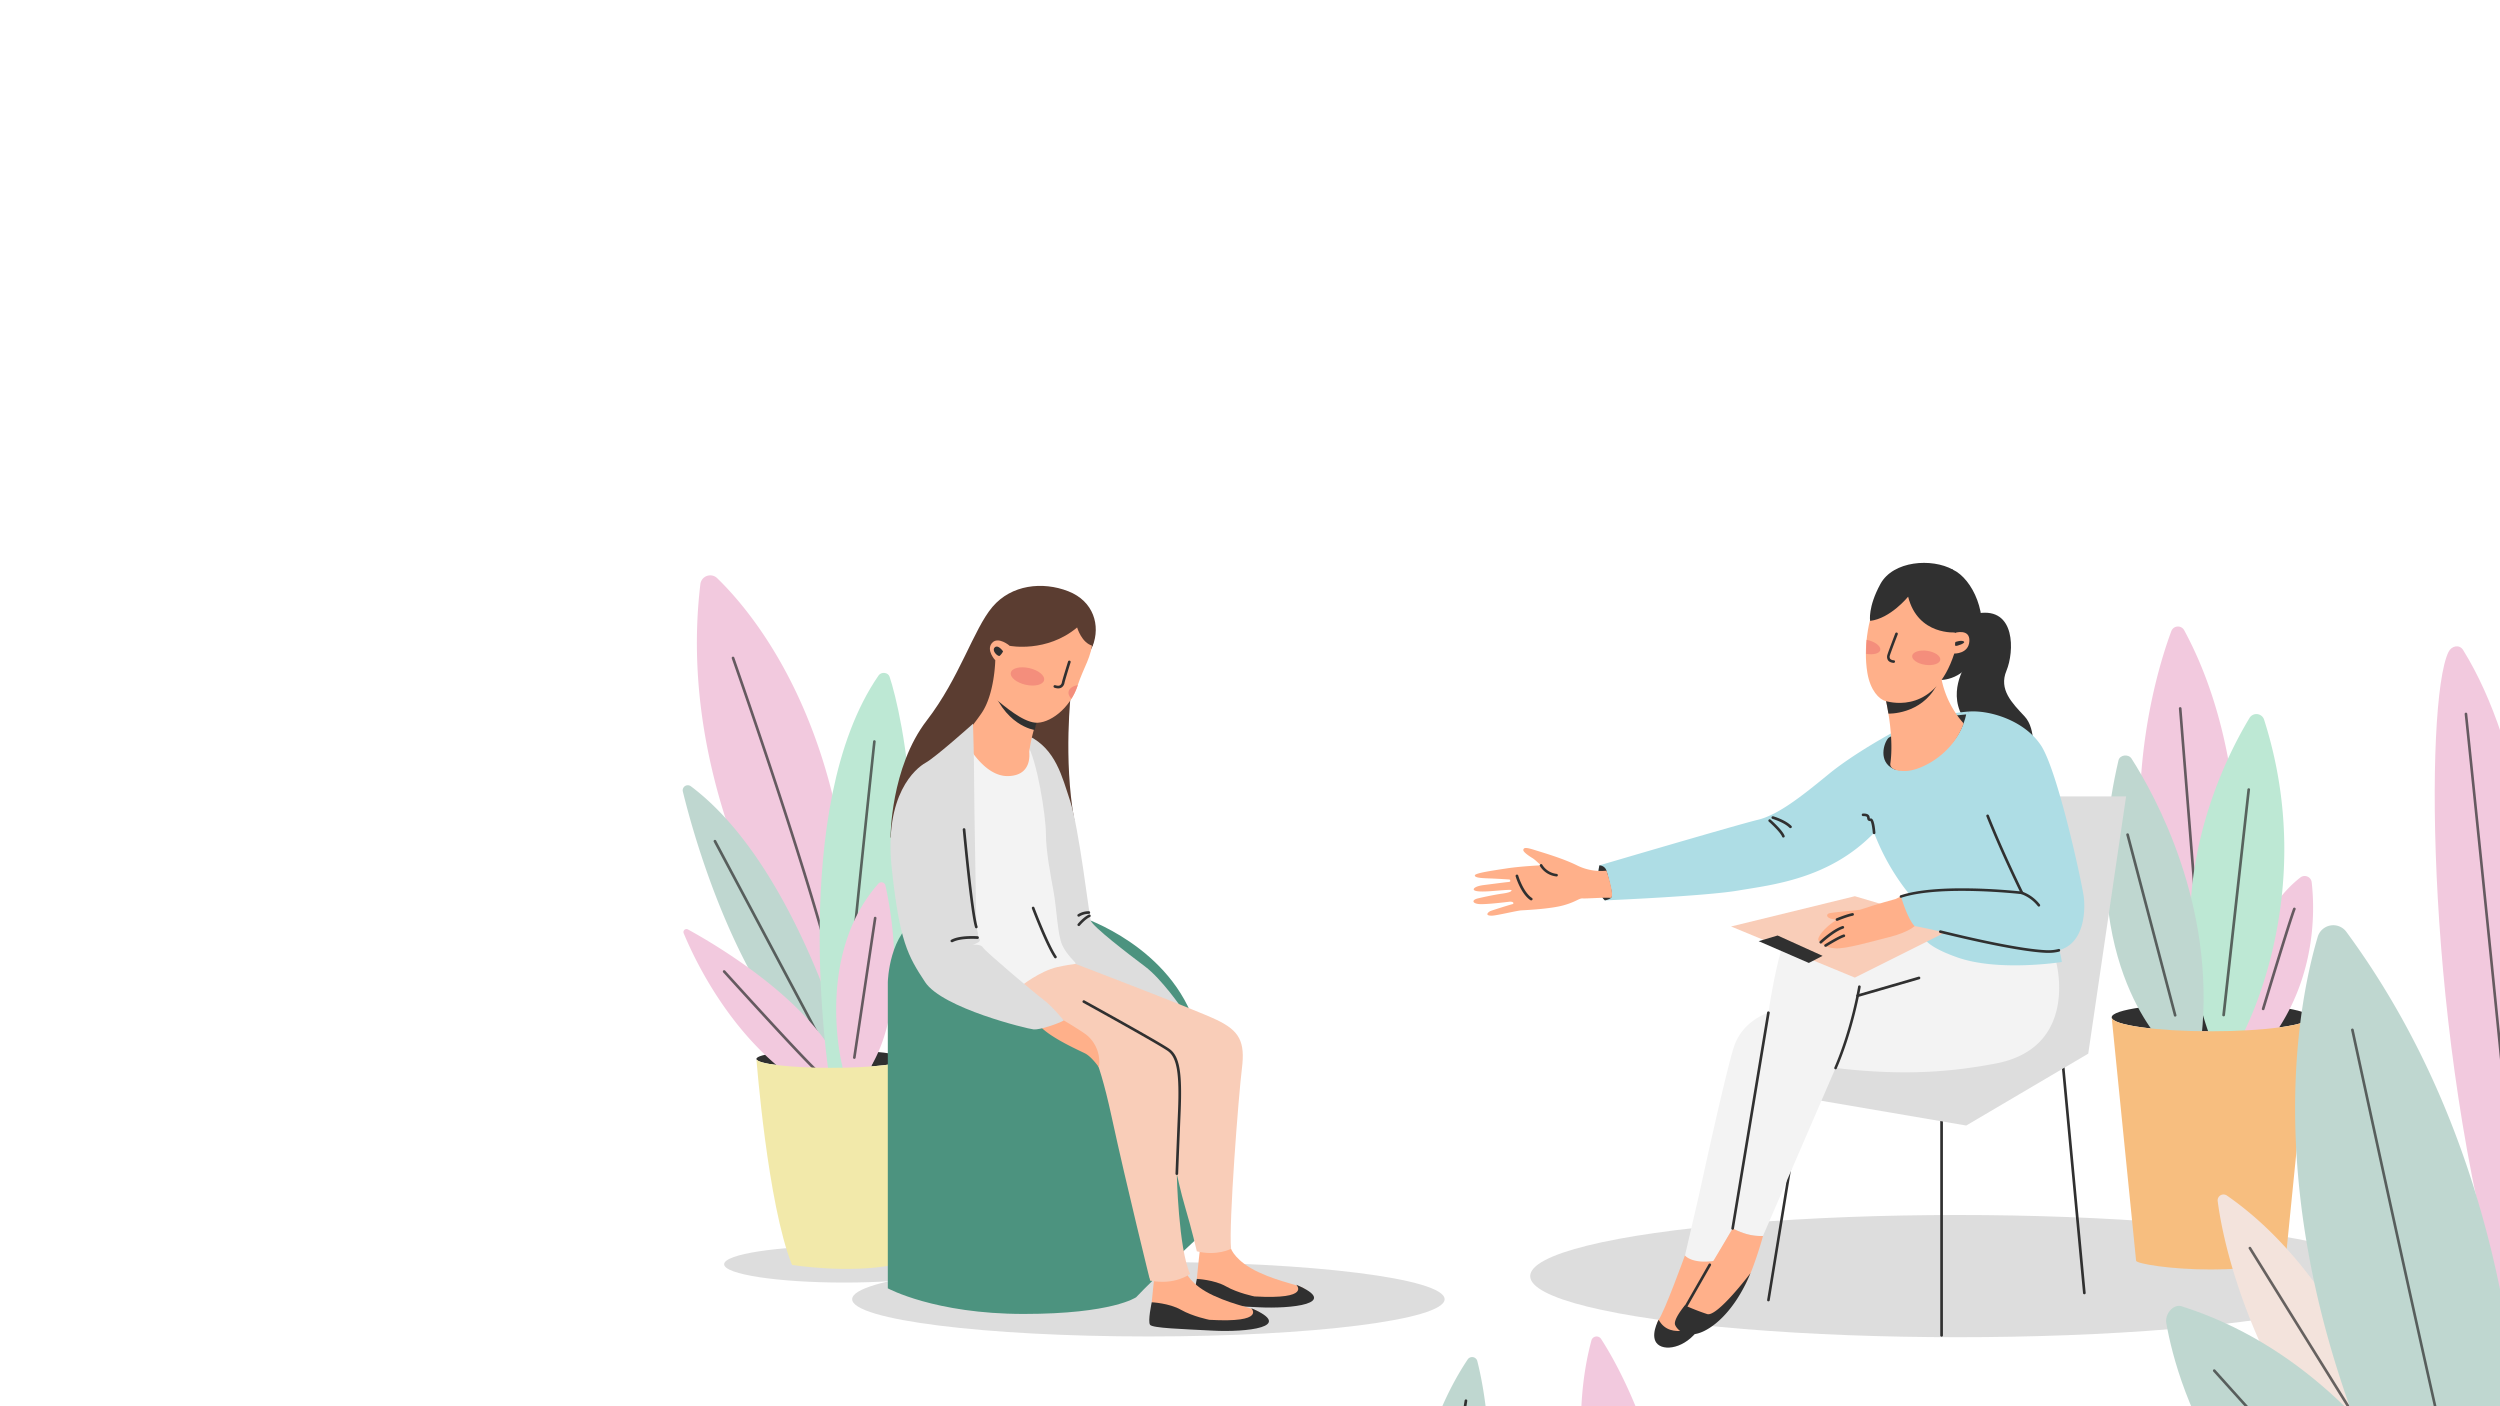 <svg id="Layer_1" data-name="Layer 1" xmlns="http://www.w3.org/2000/svg" xmlns:xlink="http://www.w3.org/1999/xlink" viewBox="0 0 1920 1080">
  <defs>
    <style>
      .cls-1 {
        fill: none;
      }

      .cls-2, .cls-5 {
        fill: #303030;
      }

      .cls-3 {
        fill: #ddd;
      }

      .cls-4 {
        fill: #f2c9de;
      }

      .cls-5 {
        opacity: 0.72;
      }

      .cls-6 {
        fill: #bfd7d0;
      }

      .cls-7 {
        fill: #bde8d4;
      }

      .cls-8 {
        fill: #f2e9aa;
      }

      .cls-9 {
        fill: #ffb08a;
      }

      .cls-10 {
        fill: #4c937f;
      }

      .cls-11 {
        fill: #5b3d31;
      }

      .cls-12 {
        fill: #f9cdb8;
      }

      .cls-13 {
        fill: #f3f3f3;
      }

      .cls-14 {
        fill: #f48e7c;
      }

      .cls-15 {
        fill: #f7be7f;
      }

      .cls-16 {
        fill: #aedde5;
      }

      .cls-17 {
        clip-path: url(#clip-path);
      }

      .cls-18 {
        fill: #f3e3dc;
      }
    </style>
    <clipPath id="clip-path">
      <polygon class="cls-1" points="1965.34 1096 282.88 1096 282.88 1049.79 282.88 15 1965.34 15 1965.34 945 1965.34 1096"/>
    </clipPath>
  </defs>
  <g>
    <g>
      <path class="cls-2" d="M695.53,813.26c0,3.78-25.66,6.84-57.3,6.84s-57.3-3.06-57.3-6.84,25.65-6.84,57.3-6.84S695.53,809.48,695.53,813.26Z"/>
      <ellipse class="cls-3" cx="648.28" cy="970.94" rx="92.15" ry="14.07"/>
      <path class="cls-4" d="M640.79,791S515.48,634.79,537.9,448.52A7.63,7.63,0,0,1,550.75,444c31,30,116.78,133.08,102,345.35Z"/>
      <path class="cls-5" d="M638.23,742.45a1,1,0,0,1-1-.77c-21.12-82-74.69-234.43-75.23-236a1,1,0,1,1,1.94-.68c.53,1.53,54.13,154.07,75.28,236.13a1,1,0,0,1-.74,1.25A1.07,1.07,0,0,1,638.23,742.45Z"/>
      <path class="cls-6" d="M654.26,824.38s-40.25-158-123.65-220.5a3.91,3.91,0,0,0-6.19,4c8.7,35.57,42.64,157.69,111.24,216.5A25.84,25.84,0,0,0,654.26,824.38Z"/>
      <path class="cls-5" d="M633.74,806.16a1,1,0,0,1-.91-.55c-12.05-22.82-83.94-157.7-84.67-159.06a1,1,0,0,1,1.82-1c.72,1.36,72.62,136.25,84.66,159.08a1,1,0,0,1-.42,1.38A1.07,1.07,0,0,1,633.74,806.16Z"/>
      <path class="cls-4" d="M525.08,716.74c7.47,18.13,33.37,74,81.72,109.56,0,0,45.25,9.8,41.69,0C628.64,771.72,550,725.67,528.34,713.81A2.32,2.32,0,0,0,525.08,716.74Z"/>
      <path class="cls-5" d="M628,824.12a1,1,0,0,1-.68-.26c-11.45-10.18-69.45-74.32-71.92-77.05a1,1,0,0,1,1.53-1.37c.6.66,60.38,66.78,71.76,76.89a1,1,0,0,1,.08,1.45A1,1,0,0,1,628,824.12Z"/>
      <path class="cls-7" d="M636.48,824.38s-31.22-205.11,38.29-305.65c2.1-3,7.29-2.45,8.43,1,9.16,27.18,40.55,165.54-14.37,299.67Z"/>
      <path class="cls-5" d="M653.53,748.44h0a1,1,0,0,1-1-1.07c.85-17.78,17.8-176.35,18-178a1,1,0,0,1,2,.22c-.17,1.6-17.11,160.1-18,177.83A1,1,0,0,1,653.53,748.44Z"/>
      <path class="cls-4" d="M646.57,817.32s-20.7-83.37,28-138.67A3.15,3.15,0,0,1,680,680c4.63,20.6,17.63,92.18-12.3,141.15l-19.24,5.13Z"/>
      <path class="cls-5" d="M656.19,813.22H656a1,1,0,0,1-.87-1.17l16-107.12a1,1,0,0,1,2,.31l-16,107.11A1,1,0,0,1,656.19,813.22Z"/>
      <path class="cls-8" d="M695.53,813.26c0,3.78-25.66,6.84-57.3,6.84s-57.3-3.06-57.3-6.84c0,0,8.55,112,27.36,158.22,0,0,42.77,6.84,77.83,0Z"/>
    </g>
    <g>
      <ellipse class="cls-3" cx="881.96" cy="997.8" rx="227.5" ry="28.61"/>
      <g>
        <path class="cls-9" d="M945.47,959.08s3.2,9.62,21.16,18,32.71,9.62,35.92,13.46-16.68,9.63-36.56,8.34-46.82-16.67-46.82-16.67,1.92-19.89,2.56-23.74S945.47,959.08,945.47,959.08Z"/>
        <path class="cls-2" d="M995.5,986.66s12.18,11.54-32.08,9c0,0-12.82-2.57-21.8-7.7s-22.45-5.77-22.45-5.77-3.21,14.75-1.29,17.31,24.38,3.21,48.75,4.49S1030.13,1001.41,995.5,986.66Z"/>
        <path class="cls-9" d="M910.83,977S914,986.66,932,995s32.71,9.63,35.91,13.47-16.67,9.63-36.56,8.34-46.82-16.67-46.82-16.67,1.92-19.89,2.57-23.74S910.83,977,910.83,977Z"/>
        <path class="cls-2" d="M960.86,1004.62s12.19,11.54-32.07,9c0,0-12.83-2.57-21.81-7.7s-22.45-5.77-22.45-5.77-3.21,14.75-1.28,17.31,24.37,3.21,48.75,4.49S995.5,1019.37,960.86,1004.62Z"/>
        <path class="cls-10" d="M831.51,704.65s68.41,22.23,87.23,84.66l1.71,160.79s-34.21,31.64-47.89,46.18c0,0-18,12.83-86.38,12.83s-104.34-19.67-104.34-19.67V754.25s.86-38.49,24.8-49.6S831.51,704.65,831.51,704.65Z"/>
        <path class="cls-11" d="M683.9,643.3s0-53.89,27.88-90c25.27-32.75,35.92-70.13,50.45-87.23s38.49-19.67,58.16-12,24.8,26.51,18.81,41.9l-16.67,35.49s-6,51.32,2.56,98.35l-55.16-.42Z"/>
        <path class="cls-3" d="M907.62,774.35s-15.39-22.45-28.22-32.07S839,711.49,837.71,707s-9-71.2-16-92.37c-6.08-18.23-10.9-39.12-31.43-49.38L778.06,587.7l25,159.71L903.77,784Z"/>
        <path class="cls-2" d="M828.51,711.23a1.05,1.05,0,0,1-.65-.23,1,1,0,0,1-.13-1.45c.18-.22,4.47-5.34,8.49-7.12a1,1,0,1,1,.83,1.87c-3.58,1.59-7.71,6.52-7.75,6.56A1,1,0,0,1,828.51,711.23Z"/>
        <path class="cls-2" d="M828.52,704a1,1,0,0,1-.6-1.86,15.14,15.14,0,0,1,8.29-2.33,1,1,0,1,1,0,2.06,13.35,13.35,0,0,0-7.1,1.94A1,1,0,0,1,828.52,704Z"/>
        <path class="cls-12" d="M817.82,737.15S917.24,775,934.56,783.33s21.81,16.67,19.24,37.2-10.26,119.94-8.33,138.55c0,0-10.91,5.77-26.3,1.92,0,0-3.85-16.68-9-34-3.33-11.23-6.42-25.65-6.42-25.65s1.29,57.73,10.27,77c0,0-11.55,9-30.79,5.13l-36.56-96.21L771.64,761.52l27.58-24.37Z"/>
        <path class="cls-2" d="M903.77,902.38h0a1,1,0,0,1-1-1.06s.64-16.68,1.92-47.47c1.23-29.37-.79-41.56-7.7-46.59s-64.52-36.81-65.1-37.13a1,1,0,0,1-.41-1.39,1,1,0,0,1,1.4-.41c2.37,1.31,58.29,32.16,65.32,37.27,7.66,5.57,9.82,17.77,8.54,48.34-1.28,30.78-1.92,47.46-1.92,47.46A1,1,0,0,1,903.77,902.38Z"/>
        <path class="cls-13" d="M783.61,757.67s15-12,28.65-15,14.12-1.71,13.69-3-6.84-6.41-10.26-14.11-4.28-28.22-6.42-40.2-6-31.21-6-44.89-6.84-57.3-14.53-68.85l-47.47.86-12.4,125.29L752,749.55Z"/>
        <path class="cls-2" d="M810.56,736a1,1,0,0,1-.85-.44c-6.41-9.4-16.78-36.69-17.22-37.85a1,1,0,1,1,1.92-.72c.11.28,10.72,28.21,17,37.41a1,1,0,0,1-.27,1.42A1,1,0,0,1,810.56,736Z"/>
        <path class="cls-9" d="M742.14,570.38s13.25,26.08,32.07,25.65,16.25-17.53,16.25-18.81a123.29,123.29,0,0,1,3.5-16.59,49.56,49.56,0,0,1,3.34-9.07l-37.2-28.65-16.25,34.64Z"/>
        <path class="cls-2" d="M760.1,522.91l37.2,28.65c-1.22,2.31-1.7,5.6-2.68,9.07C794.62,560.63,770.36,557.55,760.1,522.91Z"/>
        <path class="cls-9" d="M764.37,507.09s-11.54,20.53.43,29.93c6.67,5.25,20.1,17.11,30.36,18s26.51-10.26,32.5-28.65c4.48-13.76,11.12-22.66,11.12-34.21l-7.27-22.66-33.78-3L775.49,496s-9-7.69-13.68-2.14S764.37,507.09,764.37,507.09Z"/>
        <path class="cls-2" d="M770.36,500.25s-3.85-5.56-6.42-3,2.57,7.27,3.85,6.41A11.18,11.18,0,0,0,770.36,500.25Z"/>
        <path class="cls-11" d="M775.49,496s28.22,5.56,51.74-14.11c0,0,3.42,12,12,14.11l1.29-8.12-7.7-21.38-44-4.71-14.12,21.81Z"/>
        <path class="cls-2" d="M812.68,528.69a9.2,9.2,0,0,1-2.88-.53,1,1,0,1,1,.65-1.94c1.61.53,2.86.55,3.7.06a3.16,3.16,0,0,0,1.38-2.29c.44-2.16,4.56-15.36,4.73-15.92a1,1,0,0,1,1.29-.68,1,1,0,0,1,.67,1.29c-1.47,4.71-4.34,14.07-4.67,15.72a5.22,5.22,0,0,1-2.37,3.66A4.84,4.84,0,0,1,812.68,528.69Z"/>
        <path class="cls-14" d="M801.86,522.41c-.81,3.53-7.18,5.08-14.24,3.47s-12.11-5.78-11.31-9.3,7.18-5.08,14.23-3.47S802.66,518.89,801.86,522.41Z"/>
        <path class="cls-14" d="M827.72,526.16c-3.78.72-6.47,2.42-7,4.89-.42,1.83.4,3.79,2.11,5.62a46.83,46.83,0,0,0,4.86-10.34Z"/>
        <path class="cls-11" d="M764.37,507.09s-.43,26.09-10.69,40.84a157.81,157.81,0,0,1-36.56,37.84C703,596,688.9,624.9,688.9,624.9s12.19-43,23.09-52.6,28.86-49.39,28.86-49.39Z"/>
        <path class="cls-10" d="M835.14,801.93s7.06,2.56,18.6,55.8,29.51,125.72,29.51,125.72l-34.64,6.41L786.39,847.47l-2.75-65.85Z"/>
        <path class="cls-9" d="M813.55,781.62s15.39,9,21,13.25a26.91,26.91,0,0,1,9.41,24.8s-5.56-8.12-10.69-10.69-26.51-12-34.64-21Z"/>
        <path class="cls-3" d="M747.27,555.84s-28.65,25.66-36.35,29.93-32.07,24.38-26.08,80.82,12.4,67.56,25.65,87.66,78.68,35.92,83.39,36.35,18.38-4.28,23.09-6.85c0,0-8.55-10.69-15.4-15.82s-44.89-37.2-46.61-40.19-8.12-2.14-8.12-2.14,4.7-1.28,5.56-3-1.71-2.57-1.71-2.57.85-3,0-4.7-1.28-23.52-1.28-28.65-1.29-70.56-1.29-87.24S747.27,555.84,747.27,555.84Z"/>
        <path class="cls-2" d="M749.83,712.94a1,1,0,0,1-1-.71c-3.42-10.67-9.21-72.43-9.46-75.05a1,1,0,0,1,2.05-.19c.06.64,6,64.15,9.36,74.61a1,1,0,0,1-.66,1.29A.89.89,0,0,1,749.83,712.94Z"/>
        <path class="cls-2" d="M731.12,723.63a1,1,0,0,1-.49-1.92c6.6-3.64,19.58-2.73,20.13-2.69a1,1,0,0,1,1,1.1,1,1,0,0,1-1.1,1c-.13,0-12.92-.9-19,2.44A1.11,1.11,0,0,1,731.12,723.63Z"/>
      </g>
    </g>
    <g>
      <ellipse class="cls-3" cx="1503.57" cy="980.05" rx="328.39" ry="46.93"/>
      <g>
        <path class="cls-4" d="M1667.57,484.73c-14,37.78-53.92,171.31,14.45,317.89h25.71s41.51-186-30.29-318.62A5.43,5.43,0,0,0,1667.57,484.73Z"/>
        <path class="cls-5" d="M1693.64,786.37a1,1,0,0,1-1-1l-19.26-241.19a1,1,0,0,1,.94-1.1,1,1,0,0,1,1.1.94l19.26,241.19a1,1,0,0,1-.94,1.1Z"/>
        <ellipse class="cls-2" cx="1697.9" cy="781.29" rx="76.12" ry="10.74"/>
        <path class="cls-4" d="M1721,805.49s-6.26-90.94,45.63-131.55a5.42,5.42,0,0,1,8.74,3.61c2.56,22.14,4.34,82-40.69,132.12Z"/>
        <path class="cls-5" d="M1738.09,775.85a.93.93,0,0,1-.29-.05,1,1,0,0,1-.69-1.27c.84-2.79,20.58-68.35,24-76.85a1,1,0,1,1,1.9.77c-3.36,8.41-23.71,76-23.92,76.67A1,1,0,0,1,1738.09,775.85Z"/>
        <path class="cls-7" d="M1727.63,551.39c-19.75,32.67-71.57,134.5-29.73,246.31h22.85s61.53-108.9,18.07-245A6.19,6.19,0,0,0,1727.63,551.39Z"/>
        <path class="cls-5" d="M1707.73,780.55h-.11a1,1,0,0,1-.91-1.14L1726,606.27a1.06,1.06,0,0,1,1.14-.9,1,1,0,0,1,.9,1.13l-19.24,173.14A1,1,0,0,1,1707.73,780.55Z"/>
        <path class="cls-6" d="M1637,582.58c18.18,28.4,64.56,112.22,53.77,213.84l-29.6,4.92S1592,733.83,1627,583.94C1628,579.72,1634.55,578.81,1637,582.58Z"/>
        <path class="cls-5" d="M1670.53,780.77a1,1,0,0,1-1-.77L1633,641.28a1,1,0,0,1,2-.52l36.51,138.72a1,1,0,0,1-.73,1.25A1.17,1.17,0,0,1,1670.53,780.77Z"/>
        <path class="cls-15" d="M1640.52,968.23c0,2.16,25.69,6.74,57.38,6.74s57.38-4.58,57.38-6.74L1774,781.29c0,5.93-34.08,10.74-76.12,10.74s-76.12-4.81-76.12-10.74Z"/>
      </g>
      <g>
        <g>
          <path class="cls-2" d="M1491.11,1026.57a1,1,0,0,1-1-1v-171a1,1,0,0,1,2.06,0v171A1,1,0,0,1,1491.11,1026.57Z"/>
          <path class="cls-2" d="M1600.75,994a1,1,0,0,1-1-.93l-17.24-183.77a1,1,0,0,1,.93-1.11,1,1,0,0,1,1.12.92l17.24,183.77a1,1,0,0,1-.93,1.11Z"/>
          <path class="cls-2" d="M1358.14,999.44H1358a1,1,0,0,1-.84-1.18l26.69-163.56a1,1,0,1,1,2,.33l-26.69,163.56A1,1,0,0,1,1358.14,999.44Z"/>
        </g>
        <path class="cls-9" d="M1294,964.23s-15.61,43.22-20.18,49.31c-3.75,5,2.5,15.61,11.24,15.61s22.05-8.74,26-20,10.82-44.32,10.82-44.32L1309.44,958Z"/>
        <path class="cls-2" d="M1273.86,1013.54s-7.29,13.11-.63,18.94,24.14,1.66,33.3-15C1306.53,1017.5,1282.81,1030.4,1273.86,1013.54Z"/>
        <polygon class="cls-3" points="1372.18 840.84 1510.05 864.41 1603.77 809.2 1632.85 611.62 1491.11 611.62 1484.47 764.67 1372.18 828.23 1372.18 840.84"/>
        <path class="cls-13" d="M1579.13,738.86s18,65.88-46.82,78c-30,5.62-66.8,10-122.57,3.33l-55.77,129a40.46,40.46,0,0,1-16-2.6,50.26,50.26,0,0,1-7.28-3.22l-14.15,25c-17.48,2.5-22.48-4.16-22.48-4.16l10.82-46.62s20-92.39,26.64-113.2,26.64-26.64,26.64-26.64,5-35.53,12.47-56.33c10-27.74,106-23.57,106-23.57Z"/>
        <path class="cls-2" d="M1509.49,510.86s-15.1,22.35,0,42.89l34.44,22.35,16.91,5.44s3.63-21.15-6-31.42-19.93-20.54-13.89-35,7.25-48.94-21.75-44.1Z"/>
        <path class="cls-2" d="M1489.67,522.22s20.71,1.31,29.64-24.12-4.51-53.64-19.5-60.6S1489.67,522.22,1489.67,522.22Z"/>
        <path class="cls-16" d="M1468.63,689.54a173.35,173.35,0,0,1-29.34-49.94c-34.33,35.58-78.66,39.95-104.25,44.32s-102.46,7.59-102.46,7.59c-6.64-5.88-5.59-18.61-4.74-24.19.25-1.68.49-2.71.49-2.71s106.08-31.26,121.69-35,33.71-18.11,54.31-35,51.19-33.09,51.19-33.09c21.4-12.37,56.19-15.06,56.19-15.06l57.5,149.91s11.8,25,14.29,42.45c0,0-48.38,7.7-80.22-3.53s-25.91-19-27.78-22.07Z"/>
        <path class="cls-2" d="M1232.58,691.51c-6.64-5.88-5.59-18.61-4.74-24.19.25-1.68.49-2.71.49-2.71a5.8,5.8,0,0,1,5.45,4.06c.75,2.36,1.44,5.35,3.1,12.19.5,2.07,1.69,7.39.37,8.69S1232.58,691.51,1232.58,691.51Z"/>
        <path class="cls-2" d="M1510,548.66s-3.32,20.18-20.6,29.55c0,0-24.47,17.5-35.34,12.26-11.54-5.55-7.48-19.67-3.78-23.71C1450.32,566.76,1472,551.78,1510,548.66Z"/>
        <path class="cls-9" d="M1447.2,532.64s1.65,6.32,3.12,15.43c1.76,10.86,3.27,25.68,1.46,38.46,0,0-1.25,5.83,11.44,5.62s36.84-13.44,44.85-36.58a72.93,72.93,0,0,1-17-34l-33.09,6Z"/>
        <path class="cls-2" d="M1487.24,526.55,1458,527.64l-10.82,5s1.65,6.32,3.12,15.43C1450.32,548.07,1475.17,549,1487.24,526.55Z"/>
        <path class="cls-9" d="M1436.15,476.49s-5.49,19.47-2,40.31c2.26,13.44,9,20.35,14.09,21.66,5.27,1.35,37.78,9.3,52.63-36.53,0,0,11.08.34,11.61-9.56s-11.22-6.33-11.22-6.33l-1.49-17.52-29.35-19.26-18.63,7.54Z"/>
        <path class="cls-2" d="M1501.72,493.07s4.65-1.71,6.49-.42-5.4,3.69-6.3,3.4S1501.72,493.07,1501.72,493.07Z"/>
        <path class="cls-2" d="M1454.4,509.12h-.1c-2.07-.21-3.52-.9-4.32-2.05a5,5,0,0,1-.43-4.27c.58-2.18,5.82-15.78,6-16.36a1,1,0,1,1,1.92.74c-1.88,4.86-5.54,14.48-6,16.14a3.07,3.07,0,0,0,.13,2.58,3.83,3.83,0,0,0,2.83,1.18,1,1,0,0,1-.1,2Z"/>
        <path class="cls-14" d="M1490.13,506.77c-.43,3-5.61,4.67-11.57,3.81s-10.44-4-10-6.94,5.61-4.67,11.57-3.8S1490.56,503.81,1490.13,506.77Z"/>
        <path class="cls-14" d="M1433.8,491.42l-.25,0c-.21,3.29-.35,6.9-.37,10.73,5.78,1,10.63-.34,10.92-3.19S1439.78,492.62,1433.8,491.42Z"/>
        <path class="cls-2" d="M1465.44,458.24s-13.52,16.76-29.19,18.6c0,0-1.86-10.46,7.91-28.36s39.48-20,55.65-11l2.4,48.21S1473,488.41,1465.44,458.24Z"/>
        <path class="cls-2" d="M1409.74,821.25a1.24,1.24,0,0,1-.41-.08,1,1,0,0,1-.53-1.35C1421.65,790.08,1427,758,1427,757.63a1,1,0,0,1,2,.33c0,.33-5.43,32.71-18.38,62.67A1,1,0,0,1,1409.74,821.25Z"/>
        <path class="cls-2" d="M1426.75,765.7a1,1,0,0,1-.27-2c5-1.44,46.59-13.51,47-13.63a1,1,0,0,1,.57,2c-.42.12-42,12.2-47,13.63A.86.86,0,0,1,1426.75,765.7Z"/>
        <path class="cls-9" d="M1354,949.24a40.46,40.46,0,0,1-16-2.6,50.26,50.26,0,0,1-7.28-3.22s-33.3,56.6-36.63,59.1,15,10.82,15,10.82,25-15,31.63-27.47S1354,949.24,1354,949.24Z"/>
        <path class="cls-2" d="M1294,1002.52s-9.15,10.82-7.49,15,9.16,10.82,21.64,5,26.64-21.23,36.21-44.75c0,0-25.61,34-33.29,31.43A169.17,169.17,0,0,1,1294,1002.52Z"/>
        <polygon class="cls-12" points="1329.46 711.55 1424.51 750.81 1502.97 711.55 1424.51 688.29 1329.46 711.55"/>
        <g>
          <path class="cls-9" d="M1460.08,688.29l-4.37,2.18s-14.54,3.9-27.27,8.24c-8.3.83-20.12,2-23,2.53-3.7.61-3.3,4.79,5.36,5-9.72,5.91-16,14.3-14,16.26,2.18,2.18,4.36,5.09,12.35,5.82s27.63-5.09,42.17-8.73,19.63-8.72,19.63-8.72Z"/>
          <path class="cls-2" d="M1398.38,724.67a1,1,0,0,1-.74-.32,1,1,0,0,1,0-1.45c.39-.38,9.84-9.27,17.32-11.68a1,1,0,0,1,.63,1.95c-7,2.27-16.45,11.13-16.54,11.22A1,1,0,0,1,1398.38,724.67Z"/>
          <path class="cls-2" d="M1402.12,727.16a1,1,0,0,1-.55-1.89c.41-.26,10.12-6.31,14.19-7.58a1,1,0,0,1,1.28.67,1,1,0,0,1-.67,1.29c-3.82,1.19-13.61,7.3-13.71,7.36A1,1,0,0,1,1402.12,727.16Z"/>
          <path class="cls-2" d="M1410.84,707.23a1,1,0,0,1-.95-.63,1,1,0,0,1,.55-1.34c.31-.13,7.62-3.15,12.15-4a1,1,0,0,1,.39,2c-4.33.84-11.68,3.88-11.75,3.91A.91.91,0,0,1,1410.84,707.23Z"/>
        </g>
        <path class="cls-16" d="M1511.71,546.5s-3.12,26.3,6.87,58.14c2.12,6.76,4.88,14.3,7.93,22,11.3,28.55,26.4,59.15,26.4,59.15s-62.34-7.27-92.93,2.71c0,0,4.65,16.44,10.35,22.69,0,0,8.84,1.56,19.88,4.28,22.85,5.64,61.22,14.43,81.43,15.27a31.87,31.87,0,0,0,9.55-.93c20.4-5.43,20.27-32.11,19.17-40.9-1.25-10-20-97.38-33.09-116.74S1527.32,545.17,1511.71,546.5Z"/>
        <polygon class="cls-2" points="1365.2 718.46 1350.66 722.82 1389.19 739.54 1399.73 734.09 1365.2 718.46"/>
        <path class="cls-9" d="M1233.78,668.66a40.85,40.85,0,0,1-22.21-3.84c-11.11-5.55-26.06-9.83-32.9-12s-8.33-1.93-8.76-.22,4.91,5.13,7,6.41,4.06,3.42,6.62,5.56c0,0-14.95.64-26.27,2.35s-24.35,3.63-24.57,5.34,4.06,2.13,10.68,2.35,16,.85,16,.85,1.71,1.71-.85,1.92-13.88,1.71-19,2.35-7.91,2.14-7.69,3.42,4.06,1.92,12.82,1.28,16.44-1.49,16.23-.64-1.28,1.71-7.48,2.56-17.74,3.38-19.22,3.85c-3.69,1.17-3.42,3.42,1.07,4.06s20.29-1.28,23.71-1.71,4.27,1.49,2.35,1.92-14.74,4.49-16.45,5.13-5.29,3.79,1.07,3.63c3.63-.09,19-3.85,22.43-4.06s22.21-1.07,32.25-3.84,12-5.56,14.95-5.34,16.88-.86,21.15-.43S1233.78,668.66,1233.78,668.66Z"/>
        <g>
          <path class="cls-2" d="M1175.89,691.48a1.11,1.11,0,0,1-.57-.17c-7.27-4.85-11.15-17.75-11.31-18.3a1,1,0,0,1,2-.58c0,.13,3.83,12.73,10.48,17.17a1,1,0,0,1-.57,1.88Z"/>
          <path class="cls-2" d="M1195.33,673.11h-.13a16.88,16.88,0,0,1-12.52-8,1,1,0,0,1,.42-1.39,1,1,0,0,1,1.39.42,14.85,14.85,0,0,0,11,7,1,1,0,0,1-.13,2Z"/>
        </g>
        <g>
          <path class="cls-2" d="M1573.26,731.8l-1.66,0c-20.55-.86-60-10-81.64-15.3a1,1,0,0,1,.49-2c21.6,5.33,60.86,14.39,81.23,15.24a31,31,0,0,0,9.25-.91,1,1,0,0,1,.53,2A31.88,31.88,0,0,1,1573.26,731.8Z"/>
          <path class="cls-2" d="M1460.15,689.53a1,1,0,0,1-.32-2c27.47-9,80.74-4.06,91.34-3-3.3-6.79-15.93-33.07-25.62-57.55a1,1,0,0,1,.58-1.34,1,1,0,0,1,1.33.58c11.15,28.19,26.22,58.77,26.37,59.08a1,1,0,0,1-.08,1,1,1,0,0,1-1,.43c-.62-.07-62.3-7.13-92.33,2.67A1.12,1.12,0,0,1,1460.15,689.53Z"/>
          <path class="cls-2" d="M1439.29,640.62a1,1,0,0,1-1-.94c-.33-4.19-1.1-8.21-1.71-9.06-2.17-.06-2.47-1-2.69-2.65-.09-.59-.17-1.19-3.07-1.19a1,1,0,1,1,0-2c1.52,0,4.68,0,5.08,2.8a5.53,5.53,0,0,0,.18,1s.19,0,.73,0c.72,0,2.65,0,3.52,10.95a1,1,0,0,1-.94,1.1Z"/>
          <path class="cls-2" d="M1375,636a1,1,0,0,1-.73-.3c-4.24-4.24-12.94-6.77-13-6.79a1,1,0,0,1,.57-2c.38.11,9.29,2.7,13.91,7.32A1,1,0,0,1,1375,636Z"/>
          <path class="cls-2" d="M1369.65,643.24a1,1,0,0,1-1-.67c-1.15-3.13-7.75-9.4-10.19-11.56a1,1,0,0,1,1.35-1.54c.38.33,9.2,8.13,10.76,12.39a1,1,0,0,1-1,1.38Z"/>
          <path class="cls-2" d="M1565.82,696.27a1,1,0,0,1-.81-.41,28.84,28.84,0,0,0-12.41-9.09,1,1,0,0,1,.63-1.95,30.35,30.35,0,0,1,13.4,9.79,1,1,0,0,1-.18,1.44A1,1,0,0,1,1565.82,696.27Z"/>
        </g>
        <path class="cls-2" d="M1293.86,1006.07a1.06,1.06,0,0,1-.51-.14,1,1,0,0,1-.38-1.4l19.24-33.67a1,1,0,1,1,1.78,1l-19.24,33.67A1,1,0,0,1,1293.86,1006.07Z"/>
        <path class="cls-2" d="M1330.67,944.44h-.17a1,1,0,0,1-.84-1.18l27.46-165.64a1,1,0,0,1,1.18-.85,1,1,0,0,1,.85,1.18l-27.47,165.64A1,1,0,0,1,1330.67,944.44Z"/>
      </g>
    </g>
  </g>
  <g class="cls-17">
    <g>
      <path class="cls-6" d="M1082.62,1287.23s-20.65-145.09,44.55-243.17a4.11,4.11,0,0,1,7.4,1.25c7,27.48,24.33,120.32-18.51,251.14Z"/>
      <path class="cls-2" d="M1103.59,1223.88l-.16,0a1,1,0,0,1-.85-1.18c1.69-10.14,22-145.72,22.24-147.08a1,1,0,0,1,1.16-.86,1,1,0,0,1,.87,1.16c-.21,1.37-20.55,137-22.24,147.12A1,1,0,0,1,1103.59,1223.88Z"/>
    </g>
    <g>
      <path class="cls-4" d="M1257.69,1274.11s-65.92-130.88-35.48-244.66a4.11,4.11,0,0,1,7.41-1.17c15.43,23.79,61.51,106.23,62.71,243.88Z"/>
      <path class="cls-4" d="M1255.82,1206.77a1,1,0,0,1-1-.7c-3.41-10.23-24.79-149.88-25.7-155.82a1,1,0,1,1,2-.31c.22,1.45,22.26,145.42,25.62,155.48a1,1,0,0,1-.65,1.3A1.26,1.26,0,0,1,1255.82,1206.77Z"/>
    </g>
  </g>
  <g>
    <path class="cls-18" d="M1854,1147.78s-37.71-156.14-143.82-229.65a4.51,4.51,0,0,0-7,4.27c4,30.83,23.92,132.41,120.51,248.3Z"/>
    <path class="cls-5" d="M1823.72,1113.54a1.11,1.11,0,0,0,.57-.17,1,1,0,0,0,.28-1.43c-3.37-5.06-94.84-152.42-95.76-153.91a1,1,0,0,0-1.42-.33,1,1,0,0,0-.33,1.41c3.77,6.08,92.41,148.88,95.8,154A1,1,0,0,0,1823.72,1113.54Z"/>
  </g>
  <g>
    <path class="cls-4" d="M1947.33,984.9s38-334.65-55.66-485.69c-2.83-4.55-8.89-3.29-11.24,1.52-18.65,38.31-17,299.88,41.33,499.16Z"/>
    <path class="cls-5" d="M1931.48,928.77a1,1,0,0,0,1-1c0-18.69-36.1-364.84-37.63-379.57a1,1,0,1,0-2,.22c.37,3.6,37.62,360.77,37.62,379.35A1,1,0,0,0,1931.48,928.77Z"/>
  </g>
  <g>
    <path class="cls-6" d="M1931.33,1285.91S1983.86,962.67,1802,715.65a12.47,12.47,0,0,0-22,3.86c-20,67.65-59,283.41,132.89,573.61Z"/>
    <path class="cls-5" d="M1899,1200.77a1,1,0,0,0,.72-.3,1,1,0,0,0,0-1.45c-4.45-6.52-62.18-269.93-92.08-408.29a1,1,0,0,0-2,.44c8.94,41.34,87.45,404.1,92.64,409.3A1,1,0,0,0,1899,1200.77Z"/>
  </g>
  <g>
    <path class="cls-6" d="M1921.76,1276.56s-66.63-216.62-246.45-273.39c-6-1.9-12.85,5.81-11.59,13,8.72,49.75,50.89,196.28,249.51,273.63Z"/>
    <path class="cls-5" d="M1876.74,1240.11a1,1,0,0,0,.28-2c-9.24-2.64-119-122.91-175.69-186.14a1,1,0,1,0-1.53,1.37c6.72,7.49,164.54,183.28,176.66,186.74A.9.9,0,0,0,1876.74,1240.11Z"/>
  </g>
</svg>
